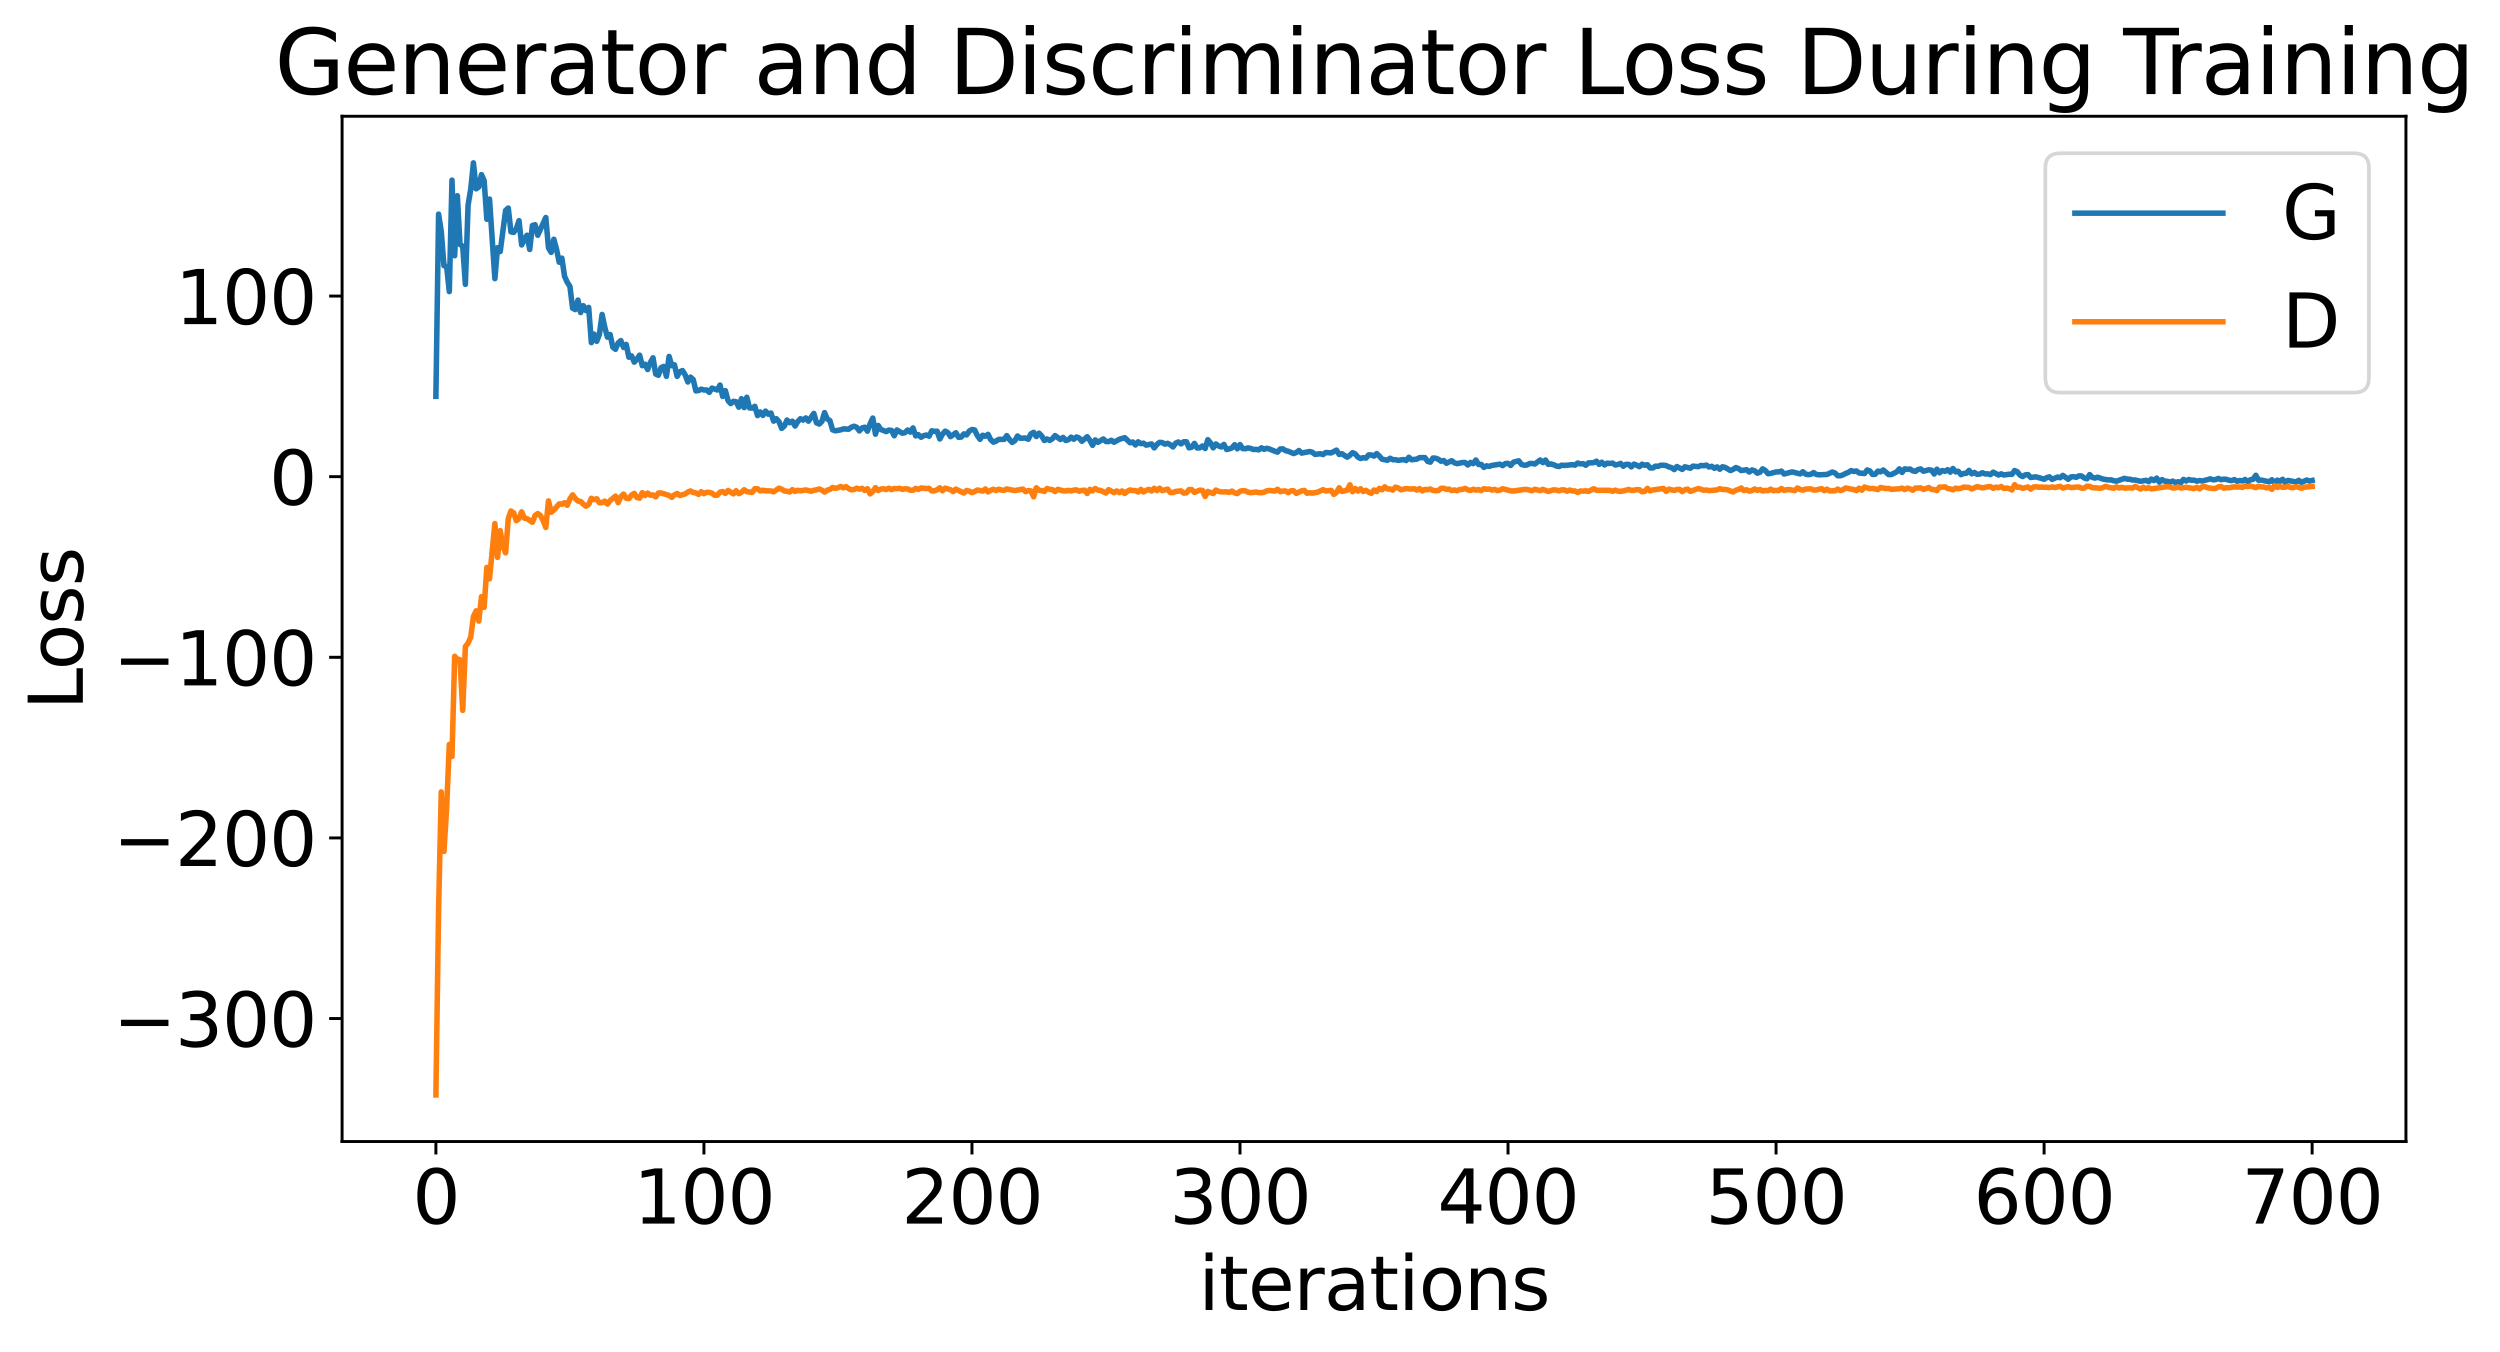 <?xml version="1.0" encoding="utf-8" standalone="no"?>
<!DOCTYPE svg PUBLIC "-//W3C//DTD SVG 1.1//EN"
  "http://www.w3.org/Graphics/SVG/1.1/DTD/svg11.dtd">
<svg xmlns:xlink="http://www.w3.org/1999/xlink" width="675.923pt" height="365.549pt" viewBox="0 0 675.923 365.549" xmlns="http://www.w3.org/2000/svg" version="1.1">
 <defs>
  <style type="text/css">*{stroke-linejoin: round; stroke-linecap: butt}</style>
 </defs>
 <g id="figure_1">
  <g id="patch_1">
   <path d="M 0 365.549 
L 675.923 365.549 
L 675.923 -0 
L 0 -0 
z
" style="fill: #ffffff"/>
  </g>
  <g id="axes_1">
   <g id="patch_2">
    <path d="M 92.491 308.636 
L 650.491 308.636 
L 650.491 31.436 
L 92.491 31.436 
z
" style="fill: #ffffff"/>
   </g>
   <g id="matplotlib.axis_1">
    <g id="xtick_1">
     <g id="line2d_1">
      <defs>
       <path id="m0ea011d129" d="M 0 0 
L 0 3.5 
" style="stroke: #000000; stroke-width: 0.8"/>
      </defs>
      <g>
       <use xlink:href="#m0ea011d129" x="117.854" y="308.636" style="stroke: #000000; stroke-width: 0.8"/>
      </g>
     </g>
     <g id="text_1">
      <!-- 0 -->
      <g transform="translate(111.492 330.833) scale(0.2 -0.2)">
       <defs>
        <path id="DejaVuSans-30" d="M 2034 4250 
Q 1547 4250 1301 3770 
Q 1056 3291 1056 2328 
Q 1056 1369 1301 889 
Q 1547 409 2034 409 
Q 2525 409 2770 889 
Q 3016 1369 3016 2328 
Q 3016 3291 2770 3770 
Q 2525 4250 2034 4250 
z
M 2034 4750 
Q 2819 4750 3233 4129 
Q 3647 3509 3647 2328 
Q 3647 1150 3233 529 
Q 2819 -91 2034 -91 
Q 1250 -91 836 529 
Q 422 1150 422 2328 
Q 422 3509 836 4129 
Q 1250 4750 2034 4750 
z
" transform="scale(0.016)"/>
       </defs>
       <use xlink:href="#DejaVuSans-30"/>
      </g>
     </g>
    </g>
    <g id="xtick_2">
     <g id="line2d_2">
      <g>
       <use xlink:href="#m0ea011d129" x="190.322" y="308.636" style="stroke: #000000; stroke-width: 0.8"/>
      </g>
     </g>
     <g id="text_2">
      <!-- 100 -->
      <g transform="translate(171.234 330.833) scale(0.2 -0.2)">
       <defs>
        <path id="DejaVuSans-31" d="M 794 531 
L 1825 531 
L 1825 4091 
L 703 3866 
L 703 4441 
L 1819 4666 
L 2450 4666 
L 2450 531 
L 3481 531 
L 3481 0 
L 794 0 
L 794 531 
z
" transform="scale(0.016)"/>
       </defs>
       <use xlink:href="#DejaVuSans-31"/>
       <use xlink:href="#DejaVuSans-30" x="63.623"/>
       <use xlink:href="#DejaVuSans-30" x="127.246"/>
      </g>
     </g>
    </g>
    <g id="xtick_3">
     <g id="line2d_3">
      <g>
       <use xlink:href="#m0ea011d129" x="262.789" y="308.636" style="stroke: #000000; stroke-width: 0.8"/>
      </g>
     </g>
     <g id="text_3">
      <!-- 200 -->
      <g transform="translate(243.702 330.833) scale(0.2 -0.2)">
       <defs>
        <path id="DejaVuSans-32" d="M 1228 531 
L 3431 531 
L 3431 0 
L 469 0 
L 469 531 
Q 828 903 1448 1529 
Q 2069 2156 2228 2338 
Q 2531 2678 2651 2914 
Q 2772 3150 2772 3378 
Q 2772 3750 2511 3984 
Q 2250 4219 1831 4219 
Q 1534 4219 1204 4116 
Q 875 4013 500 3803 
L 500 4441 
Q 881 4594 1212 4672 
Q 1544 4750 1819 4750 
Q 2544 4750 2975 4387 
Q 3406 4025 3406 3419 
Q 3406 3131 3298 2873 
Q 3191 2616 2906 2266 
Q 2828 2175 2409 1742 
Q 1991 1309 1228 531 
z
" transform="scale(0.016)"/>
       </defs>
       <use xlink:href="#DejaVuSans-32"/>
       <use xlink:href="#DejaVuSans-30" x="63.623"/>
       <use xlink:href="#DejaVuSans-30" x="127.246"/>
      </g>
     </g>
    </g>
    <g id="xtick_4">
     <g id="line2d_4">
      <g>
       <use xlink:href="#m0ea011d129" x="335.257" y="308.636" style="stroke: #000000; stroke-width: 0.8"/>
      </g>
     </g>
     <g id="text_4">
      <!-- 300 -->
      <g transform="translate(316.169 330.833) scale(0.2 -0.2)">
       <defs>
        <path id="DejaVuSans-33" d="M 2597 2516 
Q 3050 2419 3304 2112 
Q 3559 1806 3559 1356 
Q 3559 666 3084 287 
Q 2609 -91 1734 -91 
Q 1441 -91 1130 -33 
Q 819 25 488 141 
L 488 750 
Q 750 597 1062 519 
Q 1375 441 1716 441 
Q 2309 441 2620 675 
Q 2931 909 2931 1356 
Q 2931 1769 2642 2001 
Q 2353 2234 1838 2234 
L 1294 2234 
L 1294 2753 
L 1863 2753 
Q 2328 2753 2575 2939 
Q 2822 3125 2822 3475 
Q 2822 3834 2567 4026 
Q 2313 4219 1838 4219 
Q 1578 4219 1281 4162 
Q 984 4106 628 3988 
L 628 4550 
Q 988 4650 1302 4700 
Q 1616 4750 1894 4750 
Q 2613 4750 3031 4423 
Q 3450 4097 3450 3541 
Q 3450 3153 3228 2886 
Q 3006 2619 2597 2516 
z
" transform="scale(0.016)"/>
       </defs>
       <use xlink:href="#DejaVuSans-33"/>
       <use xlink:href="#DejaVuSans-30" x="63.623"/>
       <use xlink:href="#DejaVuSans-30" x="127.246"/>
      </g>
     </g>
    </g>
    <g id="xtick_5">
     <g id="line2d_5">
      <g>
       <use xlink:href="#m0ea011d129" x="407.724" y="308.636" style="stroke: #000000; stroke-width: 0.8"/>
      </g>
     </g>
     <g id="text_5">
      <!-- 400 -->
      <g transform="translate(388.637 330.833) scale(0.2 -0.2)">
       <defs>
        <path id="DejaVuSans-34" d="M 2419 4116 
L 825 1625 
L 2419 1625 
L 2419 4116 
z
M 2253 4666 
L 3047 4666 
L 3047 1625 
L 3713 1625 
L 3713 1100 
L 3047 1100 
L 3047 0 
L 2419 0 
L 2419 1100 
L 313 1100 
L 313 1709 
L 2253 4666 
z
" transform="scale(0.016)"/>
       </defs>
       <use xlink:href="#DejaVuSans-34"/>
       <use xlink:href="#DejaVuSans-30" x="63.623"/>
       <use xlink:href="#DejaVuSans-30" x="127.246"/>
      </g>
     </g>
    </g>
    <g id="xtick_6">
     <g id="line2d_6">
      <g>
       <use xlink:href="#m0ea011d129" x="480.192" y="308.636" style="stroke: #000000; stroke-width: 0.8"/>
      </g>
     </g>
     <g id="text_6">
      <!-- 500 -->
      <g transform="translate(461.104 330.833) scale(0.2 -0.2)">
       <defs>
        <path id="DejaVuSans-35" d="M 691 4666 
L 3169 4666 
L 3169 4134 
L 1269 4134 
L 1269 2991 
Q 1406 3038 1543 3061 
Q 1681 3084 1819 3084 
Q 2600 3084 3056 2656 
Q 3513 2228 3513 1497 
Q 3513 744 3044 326 
Q 2575 -91 1722 -91 
Q 1428 -91 1123 -41 
Q 819 9 494 109 
L 494 744 
Q 775 591 1075 516 
Q 1375 441 1709 441 
Q 2250 441 2565 725 
Q 2881 1009 2881 1497 
Q 2881 1984 2565 2268 
Q 2250 2553 1709 2553 
Q 1456 2553 1204 2497 
Q 953 2441 691 2322 
L 691 4666 
z
" transform="scale(0.016)"/>
       </defs>
       <use xlink:href="#DejaVuSans-35"/>
       <use xlink:href="#DejaVuSans-30" x="63.623"/>
       <use xlink:href="#DejaVuSans-30" x="127.246"/>
      </g>
     </g>
    </g>
    <g id="xtick_7">
     <g id="line2d_7">
      <g>
       <use xlink:href="#m0ea011d129" x="552.659" y="308.636" style="stroke: #000000; stroke-width: 0.8"/>
      </g>
     </g>
     <g id="text_7">
      <!-- 600 -->
      <g transform="translate(533.572 330.833) scale(0.2 -0.2)">
       <defs>
        <path id="DejaVuSans-36" d="M 2113 2584 
Q 1688 2584 1439 2293 
Q 1191 2003 1191 1497 
Q 1191 994 1439 701 
Q 1688 409 2113 409 
Q 2538 409 2786 701 
Q 3034 994 3034 1497 
Q 3034 2003 2786 2293 
Q 2538 2584 2113 2584 
z
M 3366 4563 
L 3366 3988 
Q 3128 4100 2886 4159 
Q 2644 4219 2406 4219 
Q 1781 4219 1451 3797 
Q 1122 3375 1075 2522 
Q 1259 2794 1537 2939 
Q 1816 3084 2150 3084 
Q 2853 3084 3261 2657 
Q 3669 2231 3669 1497 
Q 3669 778 3244 343 
Q 2819 -91 2113 -91 
Q 1303 -91 875 529 
Q 447 1150 447 2328 
Q 447 3434 972 4092 
Q 1497 4750 2381 4750 
Q 2619 4750 2861 4703 
Q 3103 4656 3366 4563 
z
" transform="scale(0.016)"/>
       </defs>
       <use xlink:href="#DejaVuSans-36"/>
       <use xlink:href="#DejaVuSans-30" x="63.623"/>
       <use xlink:href="#DejaVuSans-30" x="127.246"/>
      </g>
     </g>
    </g>
    <g id="xtick_8">
     <g id="line2d_8">
      <g>
       <use xlink:href="#m0ea011d129" x="625.127" y="308.636" style="stroke: #000000; stroke-width: 0.8"/>
      </g>
     </g>
     <g id="text_8">
      <!-- 700 -->
      <g transform="translate(606.039 330.833) scale(0.2 -0.2)">
       <defs>
        <path id="DejaVuSans-37" d="M 525 4666 
L 3525 4666 
L 3525 4397 
L 1831 0 
L 1172 0 
L 2766 4134 
L 525 4134 
L 525 4666 
z
" transform="scale(0.016)"/>
       </defs>
       <use xlink:href="#DejaVuSans-37"/>
       <use xlink:href="#DejaVuSans-30" x="63.623"/>
       <use xlink:href="#DejaVuSans-30" x="127.246"/>
      </g>
     </g>
    </g>
    <g id="text_9">
     <!-- iterations -->
     <g transform="translate(324.036 354.189) scale(0.2 -0.2)">
      <defs>
       <path id="DejaVuSans-69" d="M 603 3500 
L 1178 3500 
L 1178 0 
L 603 0 
L 603 3500 
z
M 603 4863 
L 1178 4863 
L 1178 4134 
L 603 4134 
L 603 4863 
z
" transform="scale(0.016)"/>
       <path id="DejaVuSans-74" d="M 1172 4494 
L 1172 3500 
L 2356 3500 
L 2356 3053 
L 1172 3053 
L 1172 1153 
Q 1172 725 1289 603 
Q 1406 481 1766 481 
L 2356 481 
L 2356 0 
L 1766 0 
Q 1100 0 847 248 
Q 594 497 594 1153 
L 594 3053 
L 172 3053 
L 172 3500 
L 594 3500 
L 594 4494 
L 1172 4494 
z
" transform="scale(0.016)"/>
       <path id="DejaVuSans-65" d="M 3597 1894 
L 3597 1613 
L 953 1613 
Q 991 1019 1311 708 
Q 1631 397 2203 397 
Q 2534 397 2845 478 
Q 3156 559 3463 722 
L 3463 178 
Q 3153 47 2828 -22 
Q 2503 -91 2169 -91 
Q 1331 -91 842 396 
Q 353 884 353 1716 
Q 353 2575 817 3079 
Q 1281 3584 2069 3584 
Q 2775 3584 3186 3129 
Q 3597 2675 3597 1894 
z
M 3022 2063 
Q 3016 2534 2758 2815 
Q 2500 3097 2075 3097 
Q 1594 3097 1305 2825 
Q 1016 2553 972 2059 
L 3022 2063 
z
" transform="scale(0.016)"/>
       <path id="DejaVuSans-72" d="M 2631 2963 
Q 2534 3019 2420 3045 
Q 2306 3072 2169 3072 
Q 1681 3072 1420 2755 
Q 1159 2438 1159 1844 
L 1159 0 
L 581 0 
L 581 3500 
L 1159 3500 
L 1159 2956 
Q 1341 3275 1631 3429 
Q 1922 3584 2338 3584 
Q 2397 3584 2469 3576 
Q 2541 3569 2628 3553 
L 2631 2963 
z
" transform="scale(0.016)"/>
       <path id="DejaVuSans-61" d="M 2194 1759 
Q 1497 1759 1228 1600 
Q 959 1441 959 1056 
Q 959 750 1161 570 
Q 1363 391 1709 391 
Q 2188 391 2477 730 
Q 2766 1069 2766 1631 
L 2766 1759 
L 2194 1759 
z
M 3341 1997 
L 3341 0 
L 2766 0 
L 2766 531 
Q 2569 213 2275 61 
Q 1981 -91 1556 -91 
Q 1019 -91 701 211 
Q 384 513 384 1019 
Q 384 1609 779 1909 
Q 1175 2209 1959 2209 
L 2766 2209 
L 2766 2266 
Q 2766 2663 2505 2880 
Q 2244 3097 1772 3097 
Q 1472 3097 1187 3025 
Q 903 2953 641 2809 
L 641 3341 
Q 956 3463 1253 3523 
Q 1550 3584 1831 3584 
Q 2591 3584 2966 3190 
Q 3341 2797 3341 1997 
z
" transform="scale(0.016)"/>
       <path id="DejaVuSans-6f" d="M 1959 3097 
Q 1497 3097 1228 2736 
Q 959 2375 959 1747 
Q 959 1119 1226 758 
Q 1494 397 1959 397 
Q 2419 397 2687 759 
Q 2956 1122 2956 1747 
Q 2956 2369 2687 2733 
Q 2419 3097 1959 3097 
z
M 1959 3584 
Q 2709 3584 3137 3096 
Q 3566 2609 3566 1747 
Q 3566 888 3137 398 
Q 2709 -91 1959 -91 
Q 1206 -91 779 398 
Q 353 888 353 1747 
Q 353 2609 779 3096 
Q 1206 3584 1959 3584 
z
" transform="scale(0.016)"/>
       <path id="DejaVuSans-6e" d="M 3513 2113 
L 3513 0 
L 2938 0 
L 2938 2094 
Q 2938 2591 2744 2837 
Q 2550 3084 2163 3084 
Q 1697 3084 1428 2787 
Q 1159 2491 1159 1978 
L 1159 0 
L 581 0 
L 581 3500 
L 1159 3500 
L 1159 2956 
Q 1366 3272 1645 3428 
Q 1925 3584 2291 3584 
Q 2894 3584 3203 3211 
Q 3513 2838 3513 2113 
z
" transform="scale(0.016)"/>
       <path id="DejaVuSans-73" d="M 2834 3397 
L 2834 2853 
Q 2591 2978 2328 3040 
Q 2066 3103 1784 3103 
Q 1356 3103 1142 2972 
Q 928 2841 928 2578 
Q 928 2378 1081 2264 
Q 1234 2150 1697 2047 
L 1894 2003 
Q 2506 1872 2764 1633 
Q 3022 1394 3022 966 
Q 3022 478 2636 193 
Q 2250 -91 1575 -91 
Q 1294 -91 989 -36 
Q 684 19 347 128 
L 347 722 
Q 666 556 975 473 
Q 1284 391 1588 391 
Q 1994 391 2212 530 
Q 2431 669 2431 922 
Q 2431 1156 2273 1281 
Q 2116 1406 1581 1522 
L 1381 1569 
Q 847 1681 609 1914 
Q 372 2147 372 2553 
Q 372 3047 722 3315 
Q 1072 3584 1716 3584 
Q 2034 3584 2315 3537 
Q 2597 3491 2834 3397 
z
" transform="scale(0.016)"/>
      </defs>
      <use xlink:href="#DejaVuSans-69"/>
      <use xlink:href="#DejaVuSans-74" x="27.783"/>
      <use xlink:href="#DejaVuSans-65" x="66.992"/>
      <use xlink:href="#DejaVuSans-72" x="128.516"/>
      <use xlink:href="#DejaVuSans-61" x="169.629"/>
      <use xlink:href="#DejaVuSans-74" x="230.908"/>
      <use xlink:href="#DejaVuSans-69" x="270.117"/>
      <use xlink:href="#DejaVuSans-6f" x="297.9"/>
      <use xlink:href="#DejaVuSans-6e" x="359.082"/>
      <use xlink:href="#DejaVuSans-73" x="422.461"/>
     </g>
    </g>
   </g>
   <g id="matplotlib.axis_2">
    <g id="ytick_1">
     <g id="line2d_9">
      <defs>
       <path id="m5be00065a4" d="M 0 0 
L -3.5 0 
" style="stroke: #000000; stroke-width: 0.8"/>
      </defs>
      <g>
       <use xlink:href="#m5be00065a4" x="92.491" y="275.384" style="stroke: #000000; stroke-width: 0.8"/>
      </g>
     </g>
     <g id="text_10">
      <!-- −300 -->
      <g transform="translate(30.556 282.982) scale(0.2 -0.2)">
       <defs>
        <path id="DejaVuSans-2212" d="M 678 2272 
L 4684 2272 
L 4684 1741 
L 678 1741 
L 678 2272 
z
" transform="scale(0.016)"/>
       </defs>
       <use xlink:href="#DejaVuSans-2212"/>
       <use xlink:href="#DejaVuSans-33" x="83.789"/>
       <use xlink:href="#DejaVuSans-30" x="147.412"/>
       <use xlink:href="#DejaVuSans-30" x="211.035"/>
      </g>
     </g>
    </g>
    <g id="ytick_2">
     <g id="line2d_10">
      <g>
       <use xlink:href="#m5be00065a4" x="92.491" y="226.549" style="stroke: #000000; stroke-width: 0.8"/>
      </g>
     </g>
     <g id="text_11">
      <!-- −200 -->
      <g transform="translate(30.556 234.147) scale(0.2 -0.2)">
       <use xlink:href="#DejaVuSans-2212"/>
       <use xlink:href="#DejaVuSans-32" x="83.789"/>
       <use xlink:href="#DejaVuSans-30" x="147.412"/>
       <use xlink:href="#DejaVuSans-30" x="211.035"/>
      </g>
     </g>
    </g>
    <g id="ytick_3">
     <g id="line2d_11">
      <g>
       <use xlink:href="#m5be00065a4" x="92.491" y="177.714" style="stroke: #000000; stroke-width: 0.8"/>
      </g>
     </g>
     <g id="text_12">
      <!-- −100 -->
      <g transform="translate(30.556 185.312) scale(0.2 -0.2)">
       <use xlink:href="#DejaVuSans-2212"/>
       <use xlink:href="#DejaVuSans-31" x="83.789"/>
       <use xlink:href="#DejaVuSans-30" x="147.412"/>
       <use xlink:href="#DejaVuSans-30" x="211.035"/>
      </g>
     </g>
    </g>
    <g id="ytick_4">
     <g id="line2d_12">
      <g>
       <use xlink:href="#m5be00065a4" x="92.491" y="128.879" style="stroke: #000000; stroke-width: 0.8"/>
      </g>
     </g>
     <g id="text_13">
      <!-- 0 -->
      <g transform="translate(72.766 136.477) scale(0.2 -0.2)">
       <use xlink:href="#DejaVuSans-30"/>
      </g>
     </g>
    </g>
    <g id="ytick_5">
     <g id="line2d_13">
      <g>
       <use xlink:href="#m5be00065a4" x="92.491" y="80.044" style="stroke: #000000; stroke-width: 0.8"/>
      </g>
     </g>
     <g id="text_14">
      <!-- 100 -->
      <g transform="translate(47.316 87.642) scale(0.2 -0.2)">
       <use xlink:href="#DejaVuSans-31"/>
       <use xlink:href="#DejaVuSans-30" x="63.623"/>
       <use xlink:href="#DejaVuSans-30" x="127.246"/>
      </g>
     </g>
    </g>
    <g id="text_15">
     <!-- Loss -->
     <g transform="translate(22.397 191.971) rotate(-90) scale(0.2 -0.2)">
      <defs>
       <path id="DejaVuSans-4c" d="M 628 4666 
L 1259 4666 
L 1259 531 
L 3531 531 
L 3531 0 
L 628 0 
L 628 4666 
z
" transform="scale(0.016)"/>
      </defs>
      <use xlink:href="#DejaVuSans-4c"/>
      <use xlink:href="#DejaVuSans-6f" x="53.963"/>
      <use xlink:href="#DejaVuSans-73" x="115.145"/>
      <use xlink:href="#DejaVuSans-73" x="167.244"/>
     </g>
    </g>
   </g>
   <g id="line2d_14">
    <path d="M 117.854 107.144 
L 118.579 57.898 
L 119.304 62.589 
L 120.028 71.838 
L 120.753 72.058 
L 121.478 78.836 
L 122.202 48.7 
L 122.927 69.152 
L 123.652 52.93 
L 124.376 66.097 
L 125.101 66.553 
L 125.826 76.877 
L 126.55 55.497 
L 127.275 51.116 
L 128 44.036 
L 128.724 51.052 
L 129.449 50.556 
L 130.174 47.22 
L 130.898 48.867 
L 131.623 59.288 
L 132.348 53.815 
L 133.797 75.334 
L 134.522 66.979 
L 135.246 67.998 
L 136.696 56.908 
L 137.42 56.254 
L 138.145 62.684 
L 138.87 62.834 
L 139.595 61.865 
L 140.319 59.659 
L 141.044 66.22 
L 141.769 64.707 
L 142.493 63.602 
L 143.218 67.449 
L 143.943 60.971 
L 144.667 60.752 
L 145.392 63.604 
L 147.566 58.814 
L 148.291 67.023 
L 149.015 68.229 
L 149.74 64.692 
L 150.465 67.375 
L 151.189 70.902 
L 151.914 69.796 
L 152.639 74.729 
L 153.363 76.322 
L 154.088 77.424 
L 154.813 83.332 
L 155.537 83.697 
L 156.262 81.139 
L 156.987 84.504 
L 157.711 82.654 
L 158.436 83.971 
L 159.161 83.117 
L 159.885 92.63 
L 160.61 90.33 
L 161.335 92.276 
L 162.059 90.397 
L 162.784 85.023 
L 163.509 88.471 
L 164.233 91.155 
L 164.958 90.441 
L 165.683 93.864 
L 166.408 94.437 
L 167.132 92.706 
L 167.857 92.096 
L 168.582 93.933 
L 169.306 93.13 
L 170.031 96.577 
L 170.756 96.222 
L 171.48 97.916 
L 172.205 97.105 
L 172.93 96.027 
L 173.654 98.866 
L 174.379 98.463 
L 175.104 99.901 
L 175.828 98.01 
L 176.553 96.745 
L 177.278 101.116 
L 178.002 101.463 
L 178.727 99.408 
L 179.452 99.079 
L 180.176 101.749 
L 180.901 96.374 
L 181.626 98.878 
L 182.35 98.642 
L 183.075 101.755 
L 183.8 100.499 
L 184.524 100.197 
L 185.249 101.359 
L 185.974 103.278 
L 186.698 101.969 
L 187.423 102.624 
L 188.148 105.688 
L 188.872 105.592 
L 189.597 105.223 
L 190.322 105.443 
L 191.046 105.435 
L 191.771 106.081 
L 192.496 104.934 
L 193.945 105.439 
L 194.67 104.112 
L 195.395 107.187 
L 196.119 105.624 
L 196.844 108.334 
L 197.569 109.121 
L 198.293 108.514 
L 199.018 108.622 
L 199.743 110.089 
L 200.467 107.8 
L 201.192 110.201 
L 201.917 107.412 
L 202.641 110.289 
L 203.366 110.332 
L 204.091 109.868 
L 204.815 112.364 
L 205.54 111.385 
L 206.265 112.31 
L 206.989 111.154 
L 207.714 111.987 
L 208.439 111.672 
L 209.163 113.863 
L 209.888 113.192 
L 210.613 114.015 
L 211.337 115.818 
L 212.062 115.191 
L 212.787 113.57 
L 213.511 114.282 
L 214.236 113.888 
L 214.961 115.181 
L 215.685 113.979 
L 216.41 113.208 
L 217.135 113.577 
L 217.859 112.998 
L 218.584 113.869 
L 220.033 111.774 
L 220.758 114.315 
L 221.483 114.652 
L 222.208 113.951 
L 222.932 111.565 
L 223.657 113.268 
L 224.382 113.724 
L 225.106 116.218 
L 225.831 116.483 
L 227.28 116.223 
L 228.005 115.955 
L 229.454 116.044 
L 230.179 115.516 
L 230.904 115.237 
L 231.628 115.527 
L 232.353 116.5 
L 233.078 115.702 
L 233.802 115.514 
L 234.527 116.567 
L 235.252 114.587 
L 235.976 113.034 
L 236.701 117.386 
L 237.426 115.03 
L 238.15 116.114 
L 239.6 116.686 
L 240.324 116.285 
L 241.049 116.383 
L 241.774 117.81 
L 242.498 116.248 
L 243.948 117.118 
L 244.672 116.979 
L 245.397 116.266 
L 246.122 116.829 
L 246.846 115.705 
L 247.571 117.849 
L 248.296 117.517 
L 249.02 118.218 
L 249.745 117.791 
L 250.47 117.614 
L 251.195 117.926 
L 251.919 116.472 
L 252.644 116.634 
L 253.369 116.587 
L 254.093 118.687 
L 254.818 117.391 
L 255.543 116.58 
L 256.267 116.951 
L 256.992 118.059 
L 258.441 116.999 
L 259.166 118.228 
L 259.891 118.162 
L 260.615 117.315 
L 261.34 117.584 
L 262.065 116.539 
L 262.789 116.131 
L 263.514 116.252 
L 264.239 117.751 
L 264.963 118.78 
L 265.688 117.676 
L 266.413 117.951 
L 267.137 117.441 
L 267.862 118.887 
L 268.587 119.556 
L 269.311 119.247 
L 270.036 118.792 
L 271.485 118.798 
L 272.21 117.779 
L 272.935 118.844 
L 273.659 119.614 
L 274.384 119.139 
L 275.109 117.891 
L 275.833 118.491 
L 277.283 118.426 
L 278.008 118.76 
L 278.732 117.305 
L 279.457 116.889 
L 280.182 118.019 
L 280.906 117.121 
L 281.631 117.852 
L 282.356 119.094 
L 283.08 118.677 
L 283.805 119.082 
L 284.53 118.623 
L 285.254 117.769 
L 286.704 118.825 
L 287.428 118.267 
L 288.153 119.092 
L 288.878 118.888 
L 289.602 118.195 
L 290.327 118.752 
L 291.052 118.149 
L 291.776 118.431 
L 292.501 119.302 
L 293.95 118.081 
L 294.675 119.077 
L 295.4 120.399 
L 296.124 118.94 
L 296.849 119.59 
L 298.298 118.686 
L 299.023 119.38 
L 299.748 119.397 
L 300.472 119.043 
L 301.197 119.562 
L 302.646 118.768 
L 304.096 118.335 
L 305.545 119.719 
L 306.27 119.506 
L 306.995 120.306 
L 307.719 119.455 
L 308.444 119.947 
L 309.169 119.823 
L 309.893 120.358 
L 311.343 120.023 
L 312.067 121.097 
L 312.792 120.173 
L 313.517 119.596 
L 314.241 119.661 
L 314.966 120.088 
L 315.691 119.862 
L 316.415 120.239 
L 317.14 120.832 
L 317.865 119.818 
L 318.589 119.497 
L 319.314 120.018 
L 320.039 119.449 
L 320.763 119.439 
L 321.488 121.084 
L 322.213 120.897 
L 322.937 119.887 
L 323.662 121.116 
L 324.387 121.079 
L 325.111 120.582 
L 325.836 121.268 
L 326.561 118.883 
L 327.285 119.746 
L 328.01 121.083 
L 328.735 120.035 
L 329.459 120.556 
L 330.184 120.845 
L 330.909 120.158 
L 331.633 121.522 
L 332.358 121.369 
L 333.083 121.102 
L 333.808 120.238 
L 334.532 121.339 
L 335.257 120.2 
L 335.982 121.283 
L 336.706 121.328 
L 337.431 121.091 
L 338.156 121.249 
L 338.88 121.527 
L 339.605 121.493 
L 340.33 121.637 
L 341.054 121.078 
L 341.779 121.476 
L 342.504 121.201 
L 343.228 121.4 
L 344.678 122.001 
L 345.402 122.243 
L 346.127 121.401 
L 346.852 121.359 
L 347.576 121.848 
L 348.301 122.006 
L 349.75 122.623 
L 350.475 122.336 
L 351.2 121.807 
L 351.924 122.501 
L 354.098 122.077 
L 354.823 122.28 
L 355.548 122.86 
L 356.997 122.666 
L 357.722 122.895 
L 358.446 122.339 
L 359.896 122.452 
L 361.345 121.708 
L 362.07 122.86 
L 362.795 122.668 
L 364.244 123.603 
L 364.969 123.089 
L 365.693 122.383 
L 366.418 122.727 
L 367.143 123.602 
L 367.867 123.963 
L 368.592 123.736 
L 369.317 123.857 
L 370.041 122.995 
L 370.766 123.004 
L 371.491 123.311 
L 372.215 122.641 
L 372.94 123.307 
L 373.665 124.149 
L 375.114 124.441 
L 375.839 123.901 
L 376.563 124.3 
L 377.288 124.293 
L 378.013 124.465 
L 379.462 124.244 
L 380.187 124.512 
L 380.911 123.638 
L 381.636 124.308 
L 383.085 124.128 
L 383.81 123.726 
L 385.259 123.724 
L 385.984 124.74 
L 386.709 124.95 
L 387.433 123.839 
L 388.158 123.885 
L 388.883 124.165 
L 389.608 124.699 
L 390.332 124.509 
L 391.057 125.245 
L 392.506 124.571 
L 393.231 125.132 
L 393.956 125.364 
L 395.405 125.051 
L 396.13 125.055 
L 396.854 125.719 
L 397.579 125.033 
L 398.304 125.357 
L 399.028 124.377 
L 399.753 125.585 
L 400.478 125.558 
L 401.202 126.362 
L 401.927 125.95 
L 402.652 126.09 
L 403.376 125.831 
L 405.55 125.499 
L 406.275 125.889 
L 407 125.333 
L 407.724 125.287 
L 408.449 125.851 
L 409.174 124.967 
L 410.623 124.594 
L 411.348 125.561 
L 412.072 125.775 
L 412.797 125.728 
L 413.522 125.337 
L 414.246 125.302 
L 414.971 125.452 
L 416.42 124.365 
L 417.145 125.078 
L 417.87 124.379 
L 418.595 125.539 
L 419.319 125.435 
L 420.044 125.647 
L 420.769 125.991 
L 421.493 126.135 
L 422.218 125.767 
L 422.943 125.846 
L 425.117 125.635 
L 425.841 125.767 
L 426.566 125.192 
L 427.291 125.428 
L 428.015 125.35 
L 428.74 125.79 
L 429.465 125.161 
L 430.914 125.094 
L 431.639 124.689 
L 432.363 125.55 
L 433.088 124.967 
L 433.813 125.7 
L 434.537 125.229 
L 435.262 125.31 
L 435.987 125.213 
L 436.711 125.708 
L 437.436 125.588 
L 438.161 125.288 
L 438.885 126.055 
L 439.61 125.553 
L 440.335 125.544 
L 441.059 126.227 
L 441.784 125.488 
L 442.509 125.763 
L 443.233 126.172 
L 443.958 125.514 
L 444.683 125.794 
L 445.408 125.659 
L 446.132 126.502 
L 446.857 126.526 
L 447.582 126.032 
L 448.306 126.09 
L 449.031 125.782 
L 449.756 125.779 
L 450.48 125.889 
L 451.205 126.232 
L 451.93 126.44 
L 452.654 126.962 
L 453.379 126.142 
L 454.828 126.915 
L 455.553 126.207 
L 457.002 126.591 
L 457.727 126.028 
L 459.176 126.178 
L 459.901 125.842 
L 460.626 125.926 
L 461.35 125.752 
L 462.075 126.262 
L 462.8 126.078 
L 463.524 126.604 
L 464.249 126.238 
L 464.974 126.862 
L 465.698 126.204 
L 466.423 126.376 
L 467.872 127.225 
L 468.597 126.901 
L 469.322 126.415 
L 470.046 126.696 
L 470.771 127.224 
L 472.22 126.999 
L 472.945 127.609 
L 473.67 127.061 
L 474.395 127.279 
L 475.119 127.93 
L 475.844 127.682 
L 476.569 126.765 
L 477.293 127.21 
L 478.018 128.075 
L 478.743 127.984 
L 480.192 127.601 
L 480.917 127.585 
L 481.641 127.371 
L 482.366 128.155 
L 484.54 127.582 
L 486.714 128.135 
L 487.439 127.55 
L 488.163 128.18 
L 488.888 128.322 
L 489.613 128.221 
L 490.337 127.773 
L 491.062 128.274 
L 491.787 128.376 
L 493.961 128.273 
L 495.41 127.627 
L 496.135 127.882 
L 496.859 128.622 
L 497.584 128.624 
L 498.309 128.38 
L 499.033 127.985 
L 499.758 127.719 
L 500.483 127.226 
L 501.208 127.476 
L 501.932 127.336 
L 502.657 127.884 
L 504.106 128.029 
L 504.831 127.076 
L 505.556 127.339 
L 506.28 128.282 
L 507.005 128.207 
L 507.73 127.373 
L 508.454 127.572 
L 509.179 127.078 
L 510.628 128.311 
L 511.353 128.308 
L 512.802 127.581 
L 513.527 126.765 
L 514.252 127.734 
L 514.976 126.768 
L 515.701 126.897 
L 516.426 126.814 
L 517.15 127.304 
L 517.875 127.431 
L 518.6 126.938 
L 519.324 126.795 
L 520.049 127.407 
L 521.498 127.014 
L 522.223 127.122 
L 522.948 128.153 
L 523.672 126.858 
L 524.397 127.826 
L 525.122 127.222 
L 525.846 127.428 
L 526.571 126.995 
L 527.296 127.659 
L 528.02 126.673 
L 528.745 127.574 
L 529.47 127.432 
L 530.195 128.323 
L 530.919 128.007 
L 531.644 127.952 
L 532.369 127.181 
L 533.093 128.106 
L 533.818 127.73 
L 534.543 128.242 
L 535.267 128.175 
L 535.992 127.806 
L 536.717 128.142 
L 537.441 128.107 
L 538.166 128.313 
L 538.891 127.662 
L 540.34 128.424 
L 541.065 128.113 
L 541.789 128.424 
L 543.239 128.212 
L 543.963 128.25 
L 544.688 127.226 
L 545.413 127.539 
L 546.137 128.461 
L 546.862 128.842 
L 547.587 128.382 
L 548.311 128.311 
L 549.036 129.099 
L 550.485 128.93 
L 551.935 129.346 
L 552.659 129.571 
L 553.384 129.133 
L 554.109 128.924 
L 554.833 129.617 
L 556.283 128.979 
L 557.008 129.157 
L 557.732 128.54 
L 559.182 129.569 
L 559.906 128.962 
L 560.631 128.878 
L 561.356 129.052 
L 562.08 128.657 
L 562.805 128.694 
L 563.53 129.237 
L 564.254 129.44 
L 564.979 128.315 
L 565.704 129.085 
L 566.428 129.259 
L 567.153 129.021 
L 568.602 129.545 
L 570.052 129.76 
L 570.776 129.737 
L 571.501 129.99 
L 572.226 130.095 
L 574.4 129.332 
L 575.124 129.546 
L 575.849 129.575 
L 576.574 129.788 
L 577.298 129.783 
L 578.748 130.133 
L 580.197 129.864 
L 580.922 130.227 
L 581.646 129.522 
L 582.371 129.92 
L 583.096 129.267 
L 583.82 130.363 
L 584.545 129.672 
L 585.27 130.1 
L 585.995 130.124 
L 586.719 130.386 
L 587.444 130.077 
L 588.169 130.469 
L 588.893 130.247 
L 589.618 130.503 
L 590.343 129.623 
L 591.067 130.044 
L 591.792 129.638 
L 592.517 129.852 
L 593.241 129.821 
L 593.966 130.095 
L 594.691 129.916 
L 595.415 130.056 
L 596.865 129.681 
L 597.589 129.463 
L 598.314 129.723 
L 599.039 129.679 
L 599.763 129.345 
L 600.488 129.698 
L 601.213 129.557 
L 601.937 129.591 
L 602.662 129.845 
L 603.387 129.945 
L 604.111 129.664 
L 604.836 130.115 
L 605.561 129.911 
L 606.285 130.04 
L 607.01 129.634 
L 607.735 130.248 
L 608.459 129.693 
L 609.184 129.575 
L 609.909 128.502 
L 610.633 129.834 
L 611.358 129.795 
L 613.532 130.26 
L 614.257 129.709 
L 614.982 130.614 
L 615.706 129.823 
L 616.431 130.118 
L 617.156 129.589 
L 617.88 130.486 
L 618.605 129.887 
L 620.779 130.319 
L 621.504 129.869 
L 622.228 130.428 
L 623.678 129.778 
L 624.402 130.07 
L 625.127 129.903 
L 625.127 129.903 
" clip-path="url(#p8fa979ed9b)" style="fill: none; stroke: #1f77b4; stroke-width: 1.5; stroke-linecap: square"/>
   </g>
   <g id="line2d_15">
    <path d="M 117.854 296.036 
L 118.579 245.889 
L 119.304 214.116 
L 120.028 230.212 
L 120.753 218.599 
L 121.478 201.28 
L 122.202 204.535 
L 122.927 177.44 
L 123.652 178.202 
L 124.376 178.387 
L 125.101 192.049 
L 125.826 174.812 
L 126.55 173.893 
L 127.275 172.251 
L 128 166.69 
L 128.724 165.152 
L 129.449 167.934 
L 130.174 161.328 
L 130.898 164.204 
L 131.623 153.409 
L 132.348 156.497 
L 133.797 141.56 
L 134.522 150.693 
L 135.246 143.47 
L 135.971 147.78 
L 136.696 149.48 
L 137.42 140.209 
L 138.145 138.161 
L 138.87 138.656 
L 139.595 140.776 
L 140.319 140.215 
L 141.044 138.392 
L 141.769 140.083 
L 142.493 140.229 
L 143.943 141.201 
L 144.667 139.392 
L 145.392 138.852 
L 146.117 139.385 
L 146.841 140.741 
L 147.566 142.601 
L 148.291 135.422 
L 149.015 138.496 
L 149.74 137.892 
L 151.189 136.235 
L 151.914 136.312 
L 152.639 135.916 
L 153.363 136.605 
L 154.088 134.887 
L 154.813 133.797 
L 155.537 134.764 
L 156.262 135.471 
L 156.987 135.576 
L 157.711 136.308 
L 158.436 136.854 
L 159.161 136.369 
L 159.885 134.73 
L 160.61 135.08 
L 161.335 134.858 
L 162.059 135.928 
L 162.784 135.903 
L 163.509 135.48 
L 164.233 136.291 
L 164.958 135.346 
L 166.408 134.136 
L 167.132 135.905 
L 167.857 134.293 
L 168.582 133.586 
L 169.306 134.704 
L 170.031 134.804 
L 170.756 133.848 
L 171.48 133.401 
L 172.205 134.508 
L 172.93 134.678 
L 173.654 133.207 
L 174.379 133.966 
L 175.104 133.32 
L 175.828 133.889 
L 176.553 133.8 
L 177.278 134.327 
L 178.002 133.302 
L 178.727 133.276 
L 180.901 133.939 
L 181.626 134.482 
L 182.35 133.801 
L 183.075 133.42 
L 183.8 133.971 
L 185.249 133.537 
L 185.974 133.035 
L 186.698 132.735 
L 187.423 133.151 
L 188.148 133.268 
L 188.872 133.664 
L 189.597 132.938 
L 190.322 133.474 
L 191.046 133.108 
L 191.771 133.132 
L 192.496 133.334 
L 193.22 133.906 
L 193.945 133.875 
L 194.67 133.058 
L 195.395 132.907 
L 196.119 133.402 
L 196.844 132.611 
L 198.293 133.528 
L 199.018 132.677 
L 199.743 133.471 
L 200.467 133.102 
L 201.192 132.408 
L 201.917 132.924 
L 203.366 133.133 
L 204.091 132.128 
L 204.815 132.149 
L 205.54 132.724 
L 206.265 132.55 
L 206.989 132.697 
L 208.439 132.731 
L 209.163 132.976 
L 210.613 131.981 
L 211.337 132.27 
L 212.062 132.74 
L 212.787 132.811 
L 213.511 133.022 
L 214.236 132.379 
L 214.961 132.858 
L 215.685 132.557 
L 216.41 132.711 
L 217.859 132.468 
L 219.309 132.807 
L 220.033 132.557 
L 220.758 132.44 
L 221.483 132.202 
L 222.208 132.521 
L 222.932 133.04 
L 223.657 132.525 
L 224.382 132.331 
L 225.106 131.794 
L 225.831 132.032 
L 226.556 131.869 
L 227.28 131.536 
L 228.005 131.892 
L 228.73 131.571 
L 229.454 132.11 
L 230.179 132.442 
L 230.904 132.353 
L 231.628 131.994 
L 232.353 132.252 
L 233.078 132.031 
L 233.802 132.593 
L 234.527 132.129 
L 235.252 133.53 
L 235.976 132.899 
L 236.701 131.846 
L 237.426 132.624 
L 238.15 132.229 
L 238.875 132.144 
L 239.6 132.356 
L 240.324 131.998 
L 241.049 132.374 
L 241.774 132.069 
L 242.498 132.132 
L 243.223 132.018 
L 243.948 132.311 
L 244.672 132.154 
L 245.397 132.182 
L 246.122 132.544 
L 246.846 132.546 
L 247.571 132.056 
L 248.296 132.315 
L 249.02 131.94 
L 250.47 132.089 
L 251.195 132.028 
L 251.919 132.726 
L 252.644 132.686 
L 253.369 132.43 
L 254.093 131.889 
L 254.818 132.689 
L 255.543 131.981 
L 256.992 132.406 
L 257.717 132.911 
L 258.441 132.243 
L 260.615 133.31 
L 261.34 132.617 
L 262.065 132.793 
L 262.789 133.184 
L 263.514 132.899 
L 264.239 132.477 
L 265.688 132.776 
L 266.413 132.198 
L 267.137 133.002 
L 267.862 132.551 
L 268.587 132.282 
L 269.311 132.615 
L 270.036 132.264 
L 270.761 132.511 
L 271.485 132.562 
L 272.21 132.196 
L 273.659 132.509 
L 274.384 132.625 
L 276.558 132.239 
L 277.283 132.926 
L 278.008 132.623 
L 278.732 132.725 
L 279.457 134.327 
L 280.182 131.883 
L 280.906 132.567 
L 281.631 132.625 
L 282.356 132.867 
L 283.08 132.078 
L 283.805 132.299 
L 284.53 132.375 
L 285.254 132.899 
L 285.979 132.299 
L 287.428 132.699 
L 288.153 132.749 
L 288.878 132.572 
L 289.602 132.735 
L 290.327 132.501 
L 291.052 132.446 
L 291.776 132.801 
L 292.501 132.6 
L 293.226 132.528 
L 293.95 133.419 
L 294.675 132.304 
L 295.4 132.693 
L 296.124 132.084 
L 296.849 132.524 
L 297.574 132.6 
L 299.023 133.299 
L 299.748 132.386 
L 301.197 133.199 
L 301.922 132.739 
L 302.646 133.199 
L 303.371 132.736 
L 304.096 133.412 
L 304.82 132.808 
L 305.545 132.475 
L 306.27 132.64 
L 306.995 132.634 
L 307.719 133.024 
L 308.444 132.314 
L 309.169 133.015 
L 309.893 132.574 
L 310.618 132.311 
L 311.343 132.752 
L 312.067 132.027 
L 312.792 132.637 
L 313.517 131.997 
L 314.241 132.654 
L 315.691 132.255 
L 316.415 133.167 
L 317.14 133.161 
L 317.865 132.868 
L 319.314 132.716 
L 320.039 133.314 
L 320.763 133.259 
L 321.488 132.375 
L 322.213 132.37 
L 322.937 133.122 
L 324.387 132.516 
L 325.111 132.596 
L 325.836 134.213 
L 326.561 132.868 
L 328.01 133.448 
L 328.735 132.498 
L 329.459 132.841 
L 330.184 132.998 
L 331.633 132.979 
L 332.358 133.124 
L 333.083 132.775 
L 333.808 133.264 
L 334.532 133.448 
L 335.257 132.832 
L 335.982 132.644 
L 336.706 132.716 
L 337.431 133.071 
L 338.156 133.205 
L 339.605 133.019 
L 340.33 133.178 
L 341.054 133.213 
L 341.779 133.071 
L 342.504 132.711 
L 343.228 132.62 
L 344.678 132.757 
L 345.402 132.287 
L 346.127 132.918 
L 346.852 132.758 
L 347.576 132.742 
L 348.301 133.204 
L 349.026 132.704 
L 349.75 132.688 
L 350.475 133.395 
L 351.924 132.716 
L 352.649 132.583 
L 353.374 133.363 
L 354.098 133.219 
L 354.823 133.328 
L 356.272 133.046 
L 357.722 132.391 
L 358.446 132.746 
L 359.896 132.58 
L 360.62 133.667 
L 361.345 133.153 
L 362.07 131.872 
L 362.795 132.867 
L 364.244 132.53 
L 364.969 131.082 
L 365.693 132.932 
L 366.418 132.085 
L 367.143 132.76 
L 367.867 132.146 
L 368.592 132.89 
L 369.317 132.564 
L 370.041 133.069 
L 370.766 133.365 
L 371.491 132.478 
L 372.215 132.903 
L 372.94 132.04 
L 373.665 132.424 
L 374.389 131.619 
L 375.114 132.192 
L 375.839 132.203 
L 376.563 132.514 
L 377.288 131.714 
L 378.013 131.917 
L 378.737 132.424 
L 380.187 132.101 
L 381.636 132.229 
L 382.361 132.139 
L 383.085 132.493 
L 383.81 132.105 
L 384.535 132.714 
L 385.259 132.334 
L 385.984 132.394 
L 386.709 132.209 
L 387.433 132.594 
L 388.158 132.673 
L 388.883 132.637 
L 389.608 132.046 
L 390.332 132.009 
L 391.057 132.296 
L 391.782 132.244 
L 392.506 132.63 
L 393.231 132.472 
L 393.956 132.671 
L 394.68 132.354 
L 395.405 132.323 
L 396.13 132.05 
L 396.854 132.447 
L 397.579 132.605 
L 398.304 132.28 
L 399.028 132.521 
L 399.753 132.361 
L 400.478 132.645 
L 401.202 132.134 
L 401.927 132.289 
L 402.652 132.214 
L 403.376 132.5 
L 404.101 132.319 
L 404.826 132.632 
L 405.55 132.517 
L 406.275 132.131 
L 408.449 132.714 
L 409.174 132.746 
L 412.072 132.345 
L 412.797 132.325 
L 414.246 132.673 
L 414.971 132.29 
L 416.42 132.64 
L 417.145 132.315 
L 418.595 132.864 
L 420.044 132.428 
L 420.769 132.489 
L 421.493 132.696 
L 422.218 132.442 
L 422.943 132.444 
L 423.667 132.791 
L 424.392 132.491 
L 425.117 132.756 
L 425.841 132.738 
L 426.566 133.155 
L 427.291 132.749 
L 428.015 132.784 
L 428.74 132.704 
L 429.465 132.845 
L 430.914 132.135 
L 431.639 132.563 
L 435.262 132.575 
L 435.987 132.823 
L 436.711 132.52 
L 437.436 132.787 
L 438.161 132.849 
L 438.885 132.732 
L 440.335 132.341 
L 441.059 132.569 
L 441.784 132.546 
L 442.509 132.382 
L 443.233 132.401 
L 443.958 132.943 
L 444.683 132.837 
L 445.408 132.045 
L 446.132 132.712 
L 446.857 132.476 
L 449.756 132.069 
L 450.48 132.853 
L 451.205 132.256 
L 452.654 132.593 
L 453.379 132.348 
L 454.104 132.304 
L 454.828 132.914 
L 455.553 132.387 
L 456.278 132.243 
L 457.002 132.854 
L 459.176 132.077 
L 460.626 132.54 
L 461.35 132.487 
L 462.075 132.644 
L 464.249 132.471 
L 464.974 132.113 
L 465.698 132.344 
L 466.423 132.34 
L 467.148 132.469 
L 468.597 133.015 
L 469.322 132.549 
L 470.046 132.327 
L 470.771 131.942 
L 471.496 132.629 
L 472.22 132.416 
L 472.945 132.778 
L 473.67 132.625 
L 474.395 132.206 
L 475.119 132.574 
L 475.844 132.351 
L 476.569 132.739 
L 477.293 132.609 
L 478.018 132.661 
L 478.743 132.248 
L 479.467 132.676 
L 480.192 132.574 
L 480.917 132.617 
L 481.641 132.075 
L 482.366 132.591 
L 483.091 132.401 
L 483.815 132.366 
L 485.265 132.65 
L 485.989 131.937 
L 486.714 132.337 
L 487.439 132.526 
L 488.163 132.23 
L 489.613 132.168 
L 490.337 132.494 
L 491.062 132.462 
L 492.511 132.11 
L 493.236 132.661 
L 493.961 132.258 
L 494.685 132.708 
L 496.135 132.689 
L 496.859 132.238 
L 497.584 132.636 
L 498.309 132.399 
L 499.033 131.929 
L 500.483 132.253 
L 501.208 132.351 
L 501.932 132.641 
L 502.657 131.991 
L 503.382 132.541 
L 504.106 131.671 
L 505.556 132.127 
L 506.28 132.034 
L 507.73 132.37 
L 508.454 131.803 
L 509.904 132.095 
L 510.628 132.052 
L 511.353 132.304 
L 513.527 132.161 
L 514.252 131.968 
L 514.976 132.354 
L 515.701 131.975 
L 516.426 132.183 
L 517.15 132.545 
L 517.875 131.972 
L 519.324 131.915 
L 520.049 132.331 
L 521.498 131.817 
L 522.223 132.305 
L 522.948 132.378 
L 523.672 132.627 
L 524.397 131.689 
L 525.122 131.714 
L 525.846 131.614 
L 526.571 132.079 
L 527.296 132.188 
L 528.02 132.439 
L 528.745 131.98 
L 529.47 132.116 
L 530.195 132.016 
L 530.919 131.697 
L 532.369 131.804 
L 533.093 132.212 
L 534.543 131.571 
L 535.992 131.918 
L 537.441 131.618 
L 538.166 131.558 
L 538.891 132.027 
L 539.615 131.7 
L 540.34 131.871 
L 541.065 131.543 
L 541.789 132.062 
L 542.514 131.957 
L 543.239 132.11 
L 543.963 132.471 
L 544.688 131.054 
L 545.413 131.724 
L 546.137 131.716 
L 546.862 132.029 
L 548.311 131.659 
L 549.036 132.247 
L 549.761 131.673 
L 550.485 131.598 
L 551.21 131.732 
L 551.935 131.7 
L 553.384 131.758 
L 554.109 131.795 
L 554.833 131.673 
L 555.558 131.81 
L 557.008 131.495 
L 557.732 131.955 
L 559.182 131.584 
L 559.906 131.833 
L 561.356 131.703 
L 562.08 131.678 
L 562.805 131.993 
L 563.53 131.968 
L 564.254 131.45 
L 564.979 131.48 
L 565.704 131.844 
L 567.878 132.009 
L 568.602 131.809 
L 569.327 131.492 
L 570.052 131.758 
L 571.501 131.993 
L 572.226 131.637 
L 572.95 131.939 
L 573.675 131.774 
L 574.4 131.965 
L 575.849 131.895 
L 576.574 131.949 
L 577.298 131.515 
L 578.748 132.207 
L 579.472 131.736 
L 580.197 132.07 
L 580.922 131.861 
L 581.646 132.191 
L 585.995 131.559 
L 586.719 131.672 
L 587.444 131.951 
L 588.169 131.896 
L 588.893 131.64 
L 589.618 131.934 
L 591.067 131.756 
L 593.241 132.095 
L 593.966 131.76 
L 594.691 132.167 
L 595.415 131.618 
L 596.14 131.562 
L 596.865 131.86 
L 598.314 132.088 
L 599.039 132.031 
L 599.763 131.649 
L 600.488 131.55 
L 601.213 131.972 
L 601.937 131.857 
L 602.662 131.878 
L 604.111 131.606 
L 604.836 131.699 
L 605.561 131.661 
L 606.285 131.775 
L 607.01 131.438 
L 607.735 131.553 
L 608.459 131.397 
L 609.909 131.838 
L 610.633 131.474 
L 611.358 131.636 
L 612.083 131.679 
L 612.808 131.92 
L 613.532 131.774 
L 614.257 132.307 
L 614.982 131.305 
L 615.706 131.778 
L 616.431 131.539 
L 617.156 131.764 
L 617.88 131.714 
L 618.605 131.429 
L 619.33 131.82 
L 620.054 131.846 
L 620.779 131.56 
L 622.228 132.003 
L 622.953 131.722 
L 625.127 131.522 
L 625.127 131.522 
" clip-path="url(#p8fa979ed9b)" style="fill: none; stroke: #ff7f0e; stroke-width: 1.5; stroke-linecap: square"/>
   </g>
   <g id="patch_3">
    <path d="M 92.491 308.636 
L 92.491 31.436 
" style="fill: none; stroke: #000000; stroke-width: 0.8; stroke-linejoin: miter; stroke-linecap: square"/>
   </g>
   <g id="patch_4">
    <path d="M 650.491 308.636 
L 650.491 31.436 
" style="fill: none; stroke: #000000; stroke-width: 0.8; stroke-linejoin: miter; stroke-linecap: square"/>
   </g>
   <g id="patch_5">
    <path d="M 92.491 308.636 
L 650.491 308.636 
" style="fill: none; stroke: #000000; stroke-width: 0.8; stroke-linejoin: miter; stroke-linecap: square"/>
   </g>
   <g id="patch_6">
    <path d="M 92.491 31.436 
L 650.491 31.436 
" style="fill: none; stroke: #000000; stroke-width: 0.8; stroke-linejoin: miter; stroke-linecap: square"/>
   </g>
   <g id="text_16">
    <!-- Generator and Discriminator Loss During Training -->
    <g transform="translate(74.258 25.436) scale(0.24 -0.24)">
     <defs>
      <path id="DejaVuSans-47" d="M 3809 666 
L 3809 1919 
L 2778 1919 
L 2778 2438 
L 4434 2438 
L 4434 434 
Q 4069 175 3628 42 
Q 3188 -91 2688 -91 
Q 1594 -91 976 548 
Q 359 1188 359 2328 
Q 359 3472 976 4111 
Q 1594 4750 2688 4750 
Q 3144 4750 3555 4637 
Q 3966 4525 4313 4306 
L 4313 3634 
Q 3963 3931 3569 4081 
Q 3175 4231 2741 4231 
Q 1884 4231 1454 3753 
Q 1025 3275 1025 2328 
Q 1025 1384 1454 906 
Q 1884 428 2741 428 
Q 3075 428 3337 486 
Q 3600 544 3809 666 
z
" transform="scale(0.016)"/>
      <path id="DejaVuSans-20" transform="scale(0.016)"/>
      <path id="DejaVuSans-64" d="M 2906 2969 
L 2906 4863 
L 3481 4863 
L 3481 0 
L 2906 0 
L 2906 525 
Q 2725 213 2448 61 
Q 2172 -91 1784 -91 
Q 1150 -91 751 415 
Q 353 922 353 1747 
Q 353 2572 751 3078 
Q 1150 3584 1784 3584 
Q 2172 3584 2448 3432 
Q 2725 3281 2906 2969 
z
M 947 1747 
Q 947 1113 1208 752 
Q 1469 391 1925 391 
Q 2381 391 2643 752 
Q 2906 1113 2906 1747 
Q 2906 2381 2643 2742 
Q 2381 3103 1925 3103 
Q 1469 3103 1208 2742 
Q 947 2381 947 1747 
z
" transform="scale(0.016)"/>
      <path id="DejaVuSans-44" d="M 1259 4147 
L 1259 519 
L 2022 519 
Q 2988 519 3436 956 
Q 3884 1394 3884 2338 
Q 3884 3275 3436 3711 
Q 2988 4147 2022 4147 
L 1259 4147 
z
M 628 4666 
L 1925 4666 
Q 3281 4666 3915 4102 
Q 4550 3538 4550 2338 
Q 4550 1131 3912 565 
Q 3275 0 1925 0 
L 628 0 
L 628 4666 
z
" transform="scale(0.016)"/>
      <path id="DejaVuSans-63" d="M 3122 3366 
L 3122 2828 
Q 2878 2963 2633 3030 
Q 2388 3097 2138 3097 
Q 1578 3097 1268 2742 
Q 959 2388 959 1747 
Q 959 1106 1268 751 
Q 1578 397 2138 397 
Q 2388 397 2633 464 
Q 2878 531 3122 666 
L 3122 134 
Q 2881 22 2623 -34 
Q 2366 -91 2075 -91 
Q 1284 -91 818 406 
Q 353 903 353 1747 
Q 353 2603 823 3093 
Q 1294 3584 2113 3584 
Q 2378 3584 2631 3529 
Q 2884 3475 3122 3366 
z
" transform="scale(0.016)"/>
      <path id="DejaVuSans-6d" d="M 3328 2828 
Q 3544 3216 3844 3400 
Q 4144 3584 4550 3584 
Q 5097 3584 5394 3201 
Q 5691 2819 5691 2113 
L 5691 0 
L 5113 0 
L 5113 2094 
Q 5113 2597 4934 2840 
Q 4756 3084 4391 3084 
Q 3944 3084 3684 2787 
Q 3425 2491 3425 1978 
L 3425 0 
L 2847 0 
L 2847 2094 
Q 2847 2600 2669 2842 
Q 2491 3084 2119 3084 
Q 1678 3084 1418 2786 
Q 1159 2488 1159 1978 
L 1159 0 
L 581 0 
L 581 3500 
L 1159 3500 
L 1159 2956 
Q 1356 3278 1631 3431 
Q 1906 3584 2284 3584 
Q 2666 3584 2933 3390 
Q 3200 3197 3328 2828 
z
" transform="scale(0.016)"/>
      <path id="DejaVuSans-75" d="M 544 1381 
L 544 3500 
L 1119 3500 
L 1119 1403 
Q 1119 906 1312 657 
Q 1506 409 1894 409 
Q 2359 409 2629 706 
Q 2900 1003 2900 1516 
L 2900 3500 
L 3475 3500 
L 3475 0 
L 2900 0 
L 2900 538 
Q 2691 219 2414 64 
Q 2138 -91 1772 -91 
Q 1169 -91 856 284 
Q 544 659 544 1381 
z
M 1991 3584 
L 1991 3584 
z
" transform="scale(0.016)"/>
      <path id="DejaVuSans-67" d="M 2906 1791 
Q 2906 2416 2648 2759 
Q 2391 3103 1925 3103 
Q 1463 3103 1205 2759 
Q 947 2416 947 1791 
Q 947 1169 1205 825 
Q 1463 481 1925 481 
Q 2391 481 2648 825 
Q 2906 1169 2906 1791 
z
M 3481 434 
Q 3481 -459 3084 -895 
Q 2688 -1331 1869 -1331 
Q 1566 -1331 1297 -1286 
Q 1028 -1241 775 -1147 
L 775 -588 
Q 1028 -725 1275 -790 
Q 1522 -856 1778 -856 
Q 2344 -856 2625 -561 
Q 2906 -266 2906 331 
L 2906 616 
Q 2728 306 2450 153 
Q 2172 0 1784 0 
Q 1141 0 747 490 
Q 353 981 353 1791 
Q 353 2603 747 3093 
Q 1141 3584 1784 3584 
Q 2172 3584 2450 3431 
Q 2728 3278 2906 2969 
L 2906 3500 
L 3481 3500 
L 3481 434 
z
" transform="scale(0.016)"/>
      <path id="DejaVuSans-54" d="M -19 4666 
L 3928 4666 
L 3928 4134 
L 2272 4134 
L 2272 0 
L 1638 0 
L 1638 4134 
L -19 4134 
L -19 4666 
z
" transform="scale(0.016)"/>
     </defs>
     <use xlink:href="#DejaVuSans-47"/>
     <use xlink:href="#DejaVuSans-65" x="77.49"/>
     <use xlink:href="#DejaVuSans-6e" x="139.014"/>
     <use xlink:href="#DejaVuSans-65" x="202.393"/>
     <use xlink:href="#DejaVuSans-72" x="263.916"/>
     <use xlink:href="#DejaVuSans-61" x="305.029"/>
     <use xlink:href="#DejaVuSans-74" x="366.309"/>
     <use xlink:href="#DejaVuSans-6f" x="405.518"/>
     <use xlink:href="#DejaVuSans-72" x="466.699"/>
     <use xlink:href="#DejaVuSans-20" x="507.812"/>
     <use xlink:href="#DejaVuSans-61" x="539.6"/>
     <use xlink:href="#DejaVuSans-6e" x="600.879"/>
     <use xlink:href="#DejaVuSans-64" x="664.258"/>
     <use xlink:href="#DejaVuSans-20" x="727.734"/>
     <use xlink:href="#DejaVuSans-44" x="759.521"/>
     <use xlink:href="#DejaVuSans-69" x="836.523"/>
     <use xlink:href="#DejaVuSans-73" x="864.307"/>
     <use xlink:href="#DejaVuSans-63" x="916.406"/>
     <use xlink:href="#DejaVuSans-72" x="971.387"/>
     <use xlink:href="#DejaVuSans-69" x="1012.5"/>
     <use xlink:href="#DejaVuSans-6d" x="1040.283"/>
     <use xlink:href="#DejaVuSans-69" x="1137.695"/>
     <use xlink:href="#DejaVuSans-6e" x="1165.479"/>
     <use xlink:href="#DejaVuSans-61" x="1228.857"/>
     <use xlink:href="#DejaVuSans-74" x="1290.137"/>
     <use xlink:href="#DejaVuSans-6f" x="1329.346"/>
     <use xlink:href="#DejaVuSans-72" x="1390.527"/>
     <use xlink:href="#DejaVuSans-20" x="1431.641"/>
     <use xlink:href="#DejaVuSans-4c" x="1463.428"/>
     <use xlink:href="#DejaVuSans-6f" x="1517.391"/>
     <use xlink:href="#DejaVuSans-73" x="1578.572"/>
     <use xlink:href="#DejaVuSans-73" x="1630.672"/>
     <use xlink:href="#DejaVuSans-20" x="1682.771"/>
     <use xlink:href="#DejaVuSans-44" x="1714.559"/>
     <use xlink:href="#DejaVuSans-75" x="1791.561"/>
     <use xlink:href="#DejaVuSans-72" x="1854.939"/>
     <use xlink:href="#DejaVuSans-69" x="1896.053"/>
     <use xlink:href="#DejaVuSans-6e" x="1923.836"/>
     <use xlink:href="#DejaVuSans-67" x="1987.215"/>
     <use xlink:href="#DejaVuSans-20" x="2050.691"/>
     <use xlink:href="#DejaVuSans-54" x="2082.479"/>
     <use xlink:href="#DejaVuSans-72" x="2128.812"/>
     <use xlink:href="#DejaVuSans-61" x="2169.926"/>
     <use xlink:href="#DejaVuSans-69" x="2231.205"/>
     <use xlink:href="#DejaVuSans-6e" x="2258.988"/>
     <use xlink:href="#DejaVuSans-69" x="2322.367"/>
     <use xlink:href="#DejaVuSans-6e" x="2350.15"/>
     <use xlink:href="#DejaVuSans-67" x="2413.529"/>
    </g>
   </g>
   <g id="legend_1">
    <g id="patch_7">
     <path d="M 556.994 106.149 
L 636.491 106.149 
Q 640.491 106.149 640.491 102.149 
L 640.491 45.436 
Q 640.491 41.436 636.491 41.436 
L 556.994 41.436 
Q 552.994 41.436 552.994 45.436 
L 552.994 102.149 
Q 552.994 106.149 556.994 106.149 
z
" style="fill: #ffffff; opacity: 0.8; stroke: #cccccc; stroke-linejoin: miter"/>
    </g>
    <g id="line2d_16">
     <path d="M 560.994 57.633 
L 580.994 57.633 
L 600.994 57.633 
" style="fill: none; stroke: #1f77b4; stroke-width: 1.5; stroke-linecap: square"/>
    </g>
    <g id="text_17">
     <!-- G -->
     <g transform="translate(616.994 64.633) scale(0.2 -0.2)">
      <use xlink:href="#DejaVuSans-47"/>
     </g>
    </g>
    <g id="line2d_17">
     <path d="M 560.994 86.989 
L 580.994 86.989 
L 600.994 86.989 
" style="fill: none; stroke: #ff7f0e; stroke-width: 1.5; stroke-linecap: square"/>
    </g>
    <g id="text_18">
     <!-- D -->
     <g transform="translate(616.994 93.989) scale(0.2 -0.2)">
      <use xlink:href="#DejaVuSans-44"/>
     </g>
    </g>
   </g>
  </g>
 </g>
 <defs>
  <clipPath id="p8fa979ed9b">
   <rect x="92.491" y="31.436" width="558" height="277.2"/>
  </clipPath>
 </defs>
</svg>
